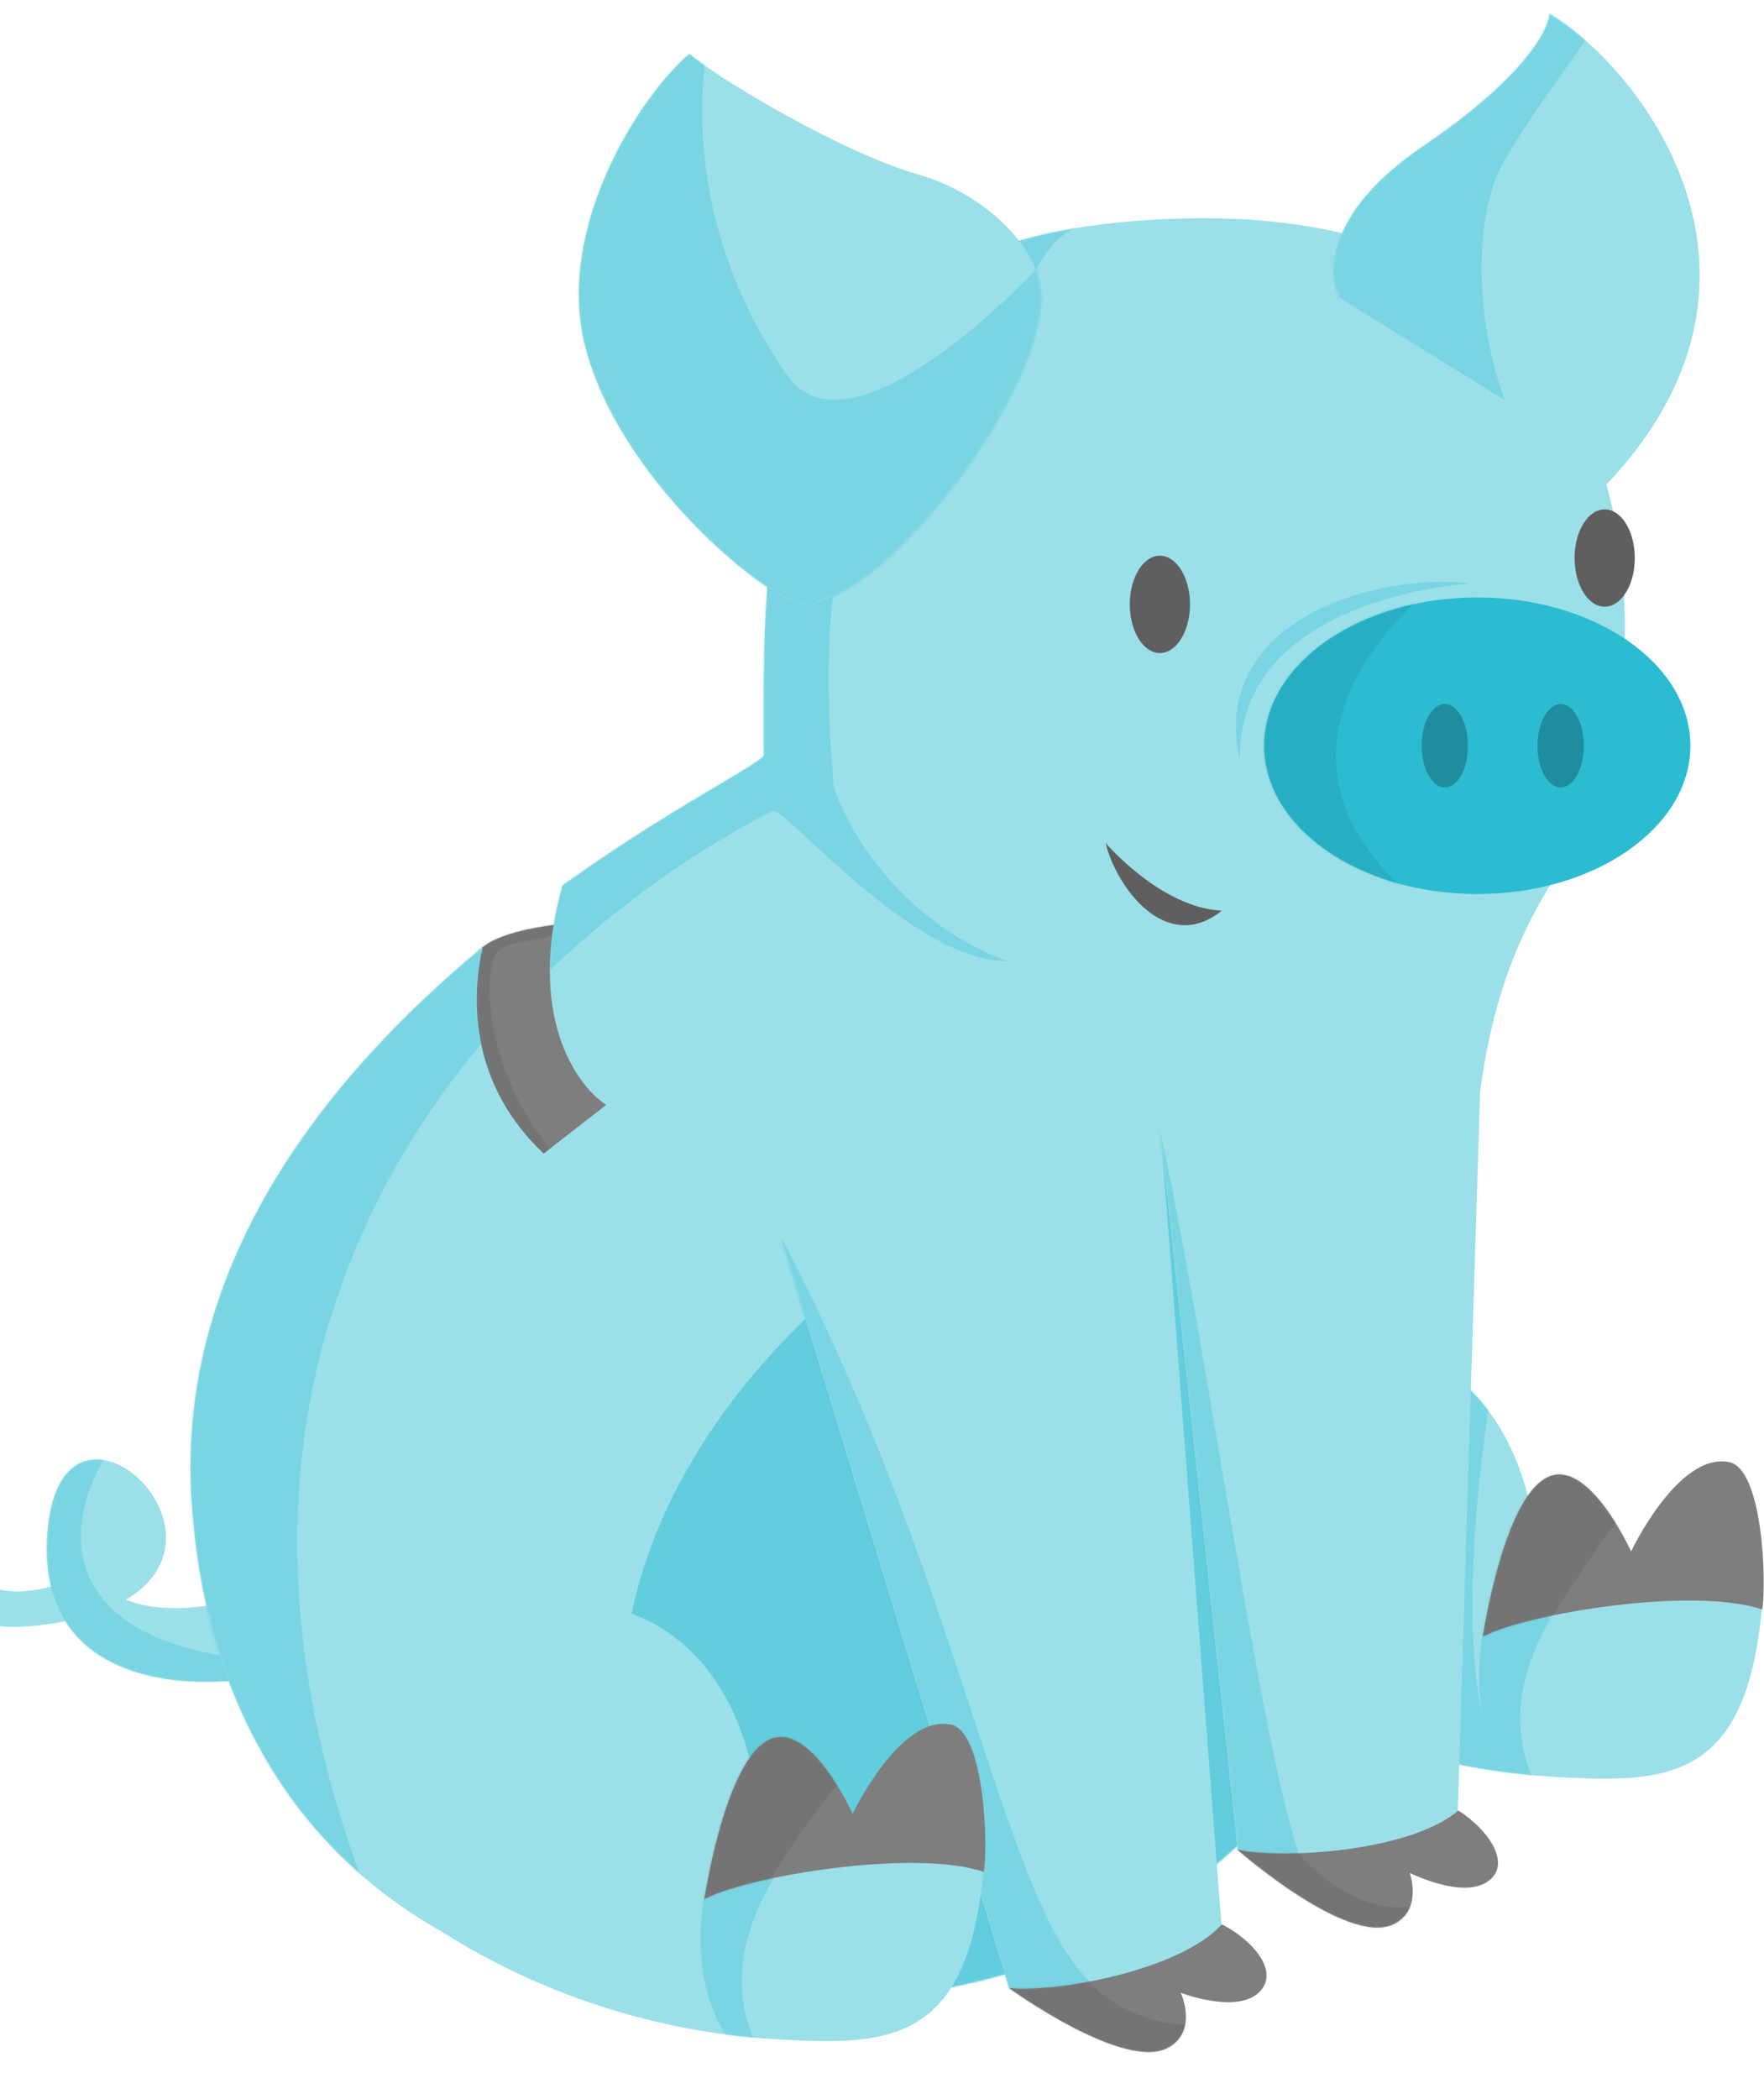 <svg width="807" height="960" viewBox="0 0 807 960" fill="none" xmlns="http://www.w3.org/2000/svg">
<path d="M122.611 766.387C95.566 771.998 48.937 771.877 29.882 741.489C28.189 741.826 26.442 742.141 24.639 742.432C-58.991 755.949 -25.333 681.741 -11.614 672.957C-26.105 697.347 -22.667 737.835 23.312 725.627C21.59 718.506 20.963 710.312 21.698 700.907C27.693 624.121 112.302 699.276 57.583 731.677C68.726 736.148 84.854 737.227 106.936 732.049L122.611 766.387Z" fill="#9BDFE9"/>
<g opacity="0.3">
<mask id="mask0_656_13408" style="mask-type:alpha" maskUnits="userSpaceOnUse" x="-30" y="667" width="153" height="103">
<path d="M122.611 766.389C95.566 772 48.937 771.878 29.882 741.491C28.189 741.828 26.442 742.142 24.639 742.434C-58.991 755.951 -25.333 681.743 -11.614 672.959C-26.105 697.349 -22.667 737.837 23.312 725.629C21.59 718.508 20.963 710.314 21.698 700.909C27.693 624.122 112.302 699.278 57.583 731.679C68.726 736.15 84.854 737.229 106.936 732.051L122.611 766.389Z" fill="#F5C3C3"/>
</mask>
<g mask="url(#mask0_656_13408)">
<path d="M103.538 757.571C19.602 744.006 32.532 689.744 49.489 664.309C4.977 664.309 15.897 695.737 20.872 717.299C33.587 772.408 77.394 781.593 114.134 773.468L103.538 757.571Z" fill="#2BBCD2"/>
</g>
</g>
<path d="M806.252 733.103C799.469 815.343 762.798 815.766 709.808 812.587C656.818 809.407 589.388 790.954 530.702 743.7C506.279 699.024 495.035 634.816 495.683 604.699C527.123 603.64 592.596 601.264 640.923 616.525C689.25 631.786 702.038 684.352 702.392 708.727L806.252 733.103Z" fill="#9BDFE9"/>
<mask id="mask1_656_13408" style="mask-type:alpha" maskUnits="userSpaceOnUse" x="495" y="603" width="312" height="211">
<path d="M806.252 733.103C799.469 815.343 762.798 815.766 709.808 812.587C656.818 809.407 589.388 790.954 530.702 743.7C506.279 699.024 495.035 634.816 495.683 604.699C527.123 603.64 592.596 601.264 640.923 616.525C689.25 631.786 702.038 684.352 702.392 708.727L806.252 733.103Z" fill="#F5C3C3"/>
</mask>
<g mask="url(#mask1_656_13408)">
<path opacity="0.3" d="M701.283 813.482C705.919 823.858 694.924 816.66 688.565 811.364C654.652 759.433 700.93 661.933 727.778 715.983C727.778 715.983 679.027 763.673 701.283 813.482Z" fill="#2BBCD2"/>
<path opacity="0.3" d="M689.599 812.68C696.417 821.772 624.951 801.022 622.827 752.274C588.913 700.343 656.392 576.346 683.24 630.396C683.24 630.396 657.805 770.288 689.599 812.68Z" fill="#2BBCD2"/>
</g>
<path d="M806.206 736.119C774.389 725.415 698.503 737.953 678.367 748.551C678.367 748.551 689.284 674.365 713.341 674.365C730.298 674.365 746.191 709.579 746.191 709.579C746.191 709.579 767.829 663.895 791.132 668.743C806.436 671.927 808.212 723.367 806.206 736.119Z" fill="#7E7E7E"/>
<g opacity="0.3">
<mask id="mask2_656_13408" style="mask-type:alpha" maskUnits="userSpaceOnUse" x="678" y="668" width="129" height="81">
<path d="M806.206 736.119C774.389 725.415 698.503 737.953 678.367 748.551C678.367 748.551 689.284 674.365 713.341 674.365C730.298 674.365 746.191 709.579 746.191 709.579C746.191 709.579 767.829 663.895 791.132 668.743C806.436 671.927 808.212 723.367 806.206 736.119Z" fill="#7E7E7E"/>
</mask>
<g mask="url(#mask2_656_13408)">
<path d="M710.5 738.777C733.81 701.805 743.692 690.185 750.05 685.96L699.19 662.721L674.82 685.96L670.582 738.777L674.82 754.622L710.5 738.777Z" fill="#5F5F5F"/>
</g>
</g>
<path d="M267.802 421.615C230.497 424.159 220.111 432.213 217.991 436.452C215.872 438.572 212.059 453.621 205.277 471.426C198.494 489.23 228.592 523.356 244.489 538.193L292.18 502.16C268.441 486.899 264.623 443.871 267.802 421.615Z" fill="#7E7E7E"/>
<g opacity="0.3">
<mask id="mask3_656_13408" style="mask-type:alpha" maskUnits="userSpaceOnUse" x="204" y="421" width="89" height="118">
<path d="M267.798 421.615C230.493 424.159 220.107 432.213 217.988 436.452C215.868 438.572 212.055 453.621 205.273 471.426C198.49 489.23 228.588 523.356 244.485 538.193L292.176 502.16C268.437 486.899 264.619 443.871 267.798 421.615Z" fill="#EE9696"/>
</mask>
<g mask="url(#mask3_656_13408)">
<path d="M248.723 530.777L252.96 526.538C222.422 492.183 220.068 444.1 227.527 435.395C233.886 427.975 258.261 432.214 256.142 421.617C255.801 419.912 225.259 428.718 225.405 426.917L215.869 431.156C201.456 481.179 231.766 518.413 248.723 530.777Z" fill="#5F5F5F"/>
</g>
</g>
<path fill-rule="evenodd" clip-rule="evenodd" d="M737.296 345.311C756.37 255.228 742.595 80.361 513.678 101.557C348.734 116.829 349.109 241.515 349.388 334.119C349.399 337.906 349.41 341.64 349.41 345.311C349.41 346.699 342.013 351.088 329.704 358.39C312.737 368.456 286.436 384.059 257.309 404.976C240.934 463.687 263.167 496.108 277.341 505.338L248.728 527.594C216.45 497.215 214.842 459.434 220.804 433.12C151.131 490.975 80.506 576.356 87.639 686.568C97.173 833.876 197.73 912.456 329.271 916.541C499.898 921.84 658.868 859.312 673.705 538.193C677.491 456.26 697.55 423.55 714.661 395.649C724.272 379.977 732.953 365.821 737.296 345.311Z" fill="#9BDFE9"/>
<mask id="mask4_656_13408" style="mask-type:alpha" maskUnits="userSpaceOnUse" x="87" y="99" width="657" height="818">
<path fill-rule="evenodd" clip-rule="evenodd" d="M737.296 345.311C756.37 255.228 742.595 80.361 513.678 101.557C348.734 116.829 349.109 241.515 349.388 334.119C349.399 337.906 349.41 341.64 349.41 345.311C349.41 346.699 342.013 351.088 329.704 358.39C312.737 368.456 286.436 384.059 257.309 404.976C240.934 463.687 263.167 496.108 277.341 505.338L248.728 527.594C216.45 497.215 214.842 459.434 220.804 433.12C151.131 490.975 80.506 576.356 87.639 686.568C97.173 833.876 197.73 912.456 329.271 916.541C499.898 921.84 658.868 859.312 673.705 538.193C677.491 456.26 697.55 423.55 714.661 395.649C724.272 379.977 732.953 365.821 737.296 345.311Z" fill="#F5C3C3"/>
</mask>
<g mask="url(#mask4_656_13408)">
<path opacity="0.3" d="M158.647 284.9C-96.553 618.101 62.909 822.218 174.54 882.626C58.726 606.091 228.923 434.735 353.649 370.768C358.311 368.377 417.237 439.631 460.689 439.631C399.22 416.316 380.144 359.087 381.204 358.025C378.676 325.999 378.083 297.026 381.204 270.415C459.629 212.832 465.988 164.081 470.227 130.168C479.765 112.153 485.064 102.615 512.619 97.316C531.695 43.263 413.846 -48.301 158.647 284.9Z" fill="#2BBCD2"/>
<path opacity="0.5" d="M349.511 920.253C140.418 710.344 492.651 430.454 636.532 545.673C780.413 660.892 558.605 1130.16 349.511 920.253Z" fill="#2BBCD2"/>
</g>
<path d="M651.029 66.866C604.837 98.193 606.99 127.562 613.84 138.331L718.553 237.206C832.859 137.743 753.784 33.255 708.766 6.17C708.767 13.349 697.221 35.539 651.029 66.866Z" fill="#9BDFE9"/>
<mask id="mask5_656_13408" style="mask-type:alpha" maskUnits="userSpaceOnUse" x="610" y="6" width="168" height="232">
<path d="M651.029 66.866C604.837 98.193 606.99 127.562 613.84 138.331L718.553 237.206C832.859 137.743 753.784 33.255 708.766 6.17C708.767 13.349 697.221 35.539 651.029 66.866Z" fill="#F5C3C3"/>
</mask>
<g mask="url(#mask5_656_13408)">
<path opacity="0.3" d="M688.544 72.939C709.742 36.905 731.289 14.296 736.235 -1.247L706.563 -8.666L579.387 115.331L688.544 183.158C677.593 155.603 671.15 102.505 688.544 72.939Z" fill="#2BBCD2"/>
</g>
<path d="M420.409 79.919C450.911 88.625 477.663 114.671 476.475 137.872C475.468 157.543 461.558 187.455 442.674 213.895C420.91 244.369 393.923 271.124 370.422 276.939C357.749 280.075 284.354 222.704 267.807 158.786C253.667 104.166 292.974 43.622 315.381 24.589C328.642 35.95 384.964 69.803 420.409 79.919Z" fill="#9BDFE9"/>
<g opacity="0.3">
<mask id="mask6_656_13408" style="mask-type:alpha" maskUnits="userSpaceOnUse" x="264" y="24" width="213" height="254">
<path d="M420.409 79.919C450.911 88.625 477.663 114.671 476.475 137.872C475.468 157.543 461.558 187.455 442.674 213.895C420.91 244.369 393.923 271.124 370.422 276.939C357.749 280.075 284.354 222.704 267.807 158.786C253.667 104.166 292.974 43.622 315.381 24.589C328.642 35.95 384.964 69.803 420.409 79.919Z" fill="#F5C3C3"/>
</mask>
<g mask="url(#mask6_656_13408)">
<path d="M360.011 171.5C319.331 113.003 316.596 52.63 325.186 12.633L275.449 29.248L209.137 174.707L369.026 303.679L489.307 174.707L477.649 119.57C477.649 119.57 390.233 214.959 360.011 171.5Z" fill="#2BBCD2"/>
</g>
</g>
<ellipse cx="675.826" cy="341.069" rx="97.502" ry="67.827" fill="#2BBCD2"/>
<g opacity="0.3">
<mask id="mask7_656_13408" style="mask-type:alpha" maskUnits="userSpaceOnUse" x="578" y="273" width="196" height="136">
<ellipse cx="675.826" cy="341.069" rx="97.502" ry="67.827" fill="#EE9696"/>
</mask>
<g mask="url(#mask7_656_13408)">
<path d="M646.146 410.532C578.319 351.183 625.658 295.014 650.386 272.758C623.537 276.644 561.15 294.224 556.063 344.247C550.976 394.27 611.525 409.119 646.146 410.532Z" fill="#208D9E"/>
</g>
</g>
<ellipse cx="660.985" cy="341.069" rx="10.598" ry="19.076" fill="#208D9E"/>
<ellipse cx="713.977" cy="341.069" rx="10.598" ry="19.076" fill="#208D9E"/>
<ellipse cx="530.629" cy="276.42" rx="13.777" ry="22.256" fill="#5F5F5F"/>
<ellipse cx="734.113" cy="255.225" rx="13.777" ry="22.256" fill="#5F5F5F"/>
<path opacity="0.3" d="M567.202 347.67C565.871 272.607 672.64 266.935 672.64 266.935C631.312 261.584 552.626 282.989 567.202 347.67Z" fill="#2BBCD2"/>
<path d="M558.948 416.513C531.12 415.228 505.807 385.58 505.807 385.58C510.606 405.595 533.433 436.964 558.948 416.513Z" fill="#5F5F5F"/>
<path d="M461.583 909.26L356.824 564.986L527.452 470.363L559.01 883.358C545.6 898.899 494.059 922.211 461.583 909.26Z" fill="#9BDFE9"/>
<mask id="mask8_656_13408" style="mask-type:alpha" maskUnits="userSpaceOnUse" x="356" y="470" width="204" height="444">
<path d="M461.583 909.26L356.824 564.986L527.452 470.363L559.01 883.358C545.6 898.899 494.059 922.211 461.583 909.26Z" fill="#F5C3C3"/>
</mask>
<g mask="url(#mask8_656_13408)">
<path opacity="0.3" d="M503.075 910.18C459.624 878.386 442.667 728.954 357.883 566.805L330.328 579.522L438.428 920.778L503.075 910.18Z" fill="#2BBCD2"/>
</g>
<path d="M559.016 880.123C539.053 901.874 481.527 911.507 461.59 909.262C461.59 909.262 515.017 948.114 534.921 936.242C548.122 928.369 540.159 911.42 540.159 911.42C540.159 911.42 565.301 921.133 575.777 911.42C585.73 902.193 573.682 887.677 559.016 880.123Z" fill="#7E7E7E"/>
<g opacity="0.3">
<mask id="mask9_656_13408" style="mask-type:alpha" maskUnits="userSpaceOnUse" x="461" y="880" width="119" height="59">
<path d="M559.016 880.123C539.053 901.874 481.527 911.507 461.59 909.262C461.59 909.262 515.017 948.114 534.921 936.242C548.122 928.369 540.159 911.42 540.159 911.42C540.159 911.42 565.301 921.133 575.777 911.42C585.73 902.193 573.682 887.677 559.016 880.123Z" fill="#7E7E7E"/>
</mask>
<g mask="url(#mask9_656_13408)">
<path d="M553.948 926.076C524.273 928.619 504.137 913.711 497.778 905.939H449.027L525.333 952.571L553.948 926.076Z" fill="#5F5F5F"/>
</g>
</g>
<path d="M450.139 853.116C443.356 935.357 406.685 935.78 353.695 932.6C300.705 929.421 233.275 910.968 174.589 863.713C150.166 819.037 138.922 754.83 139.569 724.713C171.01 723.653 236.483 721.277 284.81 736.538C333.137 751.8 345.925 804.366 346.278 828.741L450.139 853.116Z" fill="#9BDFE9"/>
<mask id="mask10_656_13408" style="mask-type:alpha" maskUnits="userSpaceOnUse" x="139" y="723" width="312" height="211">
<path d="M450.139 853.116C443.356 935.357 406.685 935.78 353.695 932.6C300.705 929.421 233.275 910.968 174.589 863.713C150.166 819.037 138.922 754.83 139.569 724.713C171.01 723.653 236.483 721.277 284.81 736.538C333.137 751.8 345.925 804.366 346.278 828.741L450.139 853.116Z" fill="#F5C3C3"/>
</mask>
<g mask="url(#mask10_656_13408)">
<path opacity="0.3" d="M345.17 933.496C349.806 943.872 338.811 936.673 332.452 931.377C298.538 879.447 344.816 781.947 371.665 835.997C371.665 835.997 322.914 883.687 345.17 933.496Z" fill="#2BBCD2"/>
</g>
<path d="M450.088 856.133C418.272 845.429 342.386 857.966 322.25 868.564C322.25 868.564 333.166 794.378 357.223 794.378C374.181 794.378 390.073 829.593 390.073 829.593C390.073 829.593 411.712 783.909 435.015 788.757C450.319 791.94 452.095 843.381 450.088 856.133Z" fill="#7E7E7E"/>
<g opacity="0.3">
<mask id="mask11_656_13408" style="mask-type:alpha" maskUnits="userSpaceOnUse" x="322" y="788" width="129" height="81">
<path d="M450.096 856.133C418.28 845.429 342.394 857.966 322.258 868.564C322.258 868.564 333.174 794.378 357.231 794.378C374.189 794.378 390.081 829.593 390.081 829.593C390.081 829.593 411.72 783.909 435.023 788.757C450.326 791.94 452.103 843.381 450.096 856.133Z" fill="#7E7E7E"/>
</mask>
<g mask="url(#mask11_656_13408)">
<path d="M352.594 859.313C375.91 822.22 387.568 810.563 393.926 806.323L343.056 783.008L318.681 806.323L314.441 859.313L318.681 875.21L352.594 859.313Z" fill="#5F5F5F"/>
</g>
</g>
<path d="M566.114 846.012L530.631 517.002L679.002 438.576L666.826 831.232C651.711 844.959 597.425 862.161 566.114 846.012Z" fill="#9BDFE9"/>
<g opacity="0.3">
<mask id="mask12_656_13408" style="mask-type:alpha" maskUnits="userSpaceOnUse" x="530" y="438" width="150" height="415">
<path d="M566.114 846.012L530.631 517.002L679.002 438.576L666.826 831.232C651.711 844.959 597.425 862.161 566.114 846.012Z" fill="#F5C3C3"/>
</mask>
<g mask="url(#mask12_656_13408)">
<path d="M595.279 850.836C577.262 803.149 551.827 612.385 530.631 517.003L525.332 512.764L561.365 850.836H595.279Z" fill="#2BBCD2"/>
</g>
</g>
<path d="M667.172 828.068C644.813 847.153 585.94 850.353 566.121 846.01C566.121 846.01 615.794 889.708 637.059 880.264C651.161 874.001 644.927 856.593 644.927 856.593C644.927 856.593 669.2 868.789 680.755 860.435C691.732 852.499 681.133 837.027 667.172 828.068Z" fill="#7E7E7E"/>
<g opacity="0.3">
<mask id="mask13_656_13408" style="mask-type:alpha" maskUnits="userSpaceOnUse" x="566" y="828" width="120" height="54">
<path d="M667.168 828.066C644.809 847.151 585.936 850.351 566.117 846.008C566.117 846.008 615.79 889.707 637.055 880.262C651.158 873.999 644.923 856.591 644.923 856.591C644.923 856.591 669.196 868.787 680.751 860.433C691.728 852.497 681.129 837.025 667.168 828.066Z" fill="#7E7E7E"/>
</mask>
<g mask="url(#mask13_656_13408)">
<path d="M651.446 870.973C626.009 877.754 602.695 858.255 594.217 847.657L568.782 840.234L558.184 846.593L615.413 888.985L646.147 891.105L651.446 870.973Z" fill="#5F5F5F"/>
</g>
</g>
</svg>
